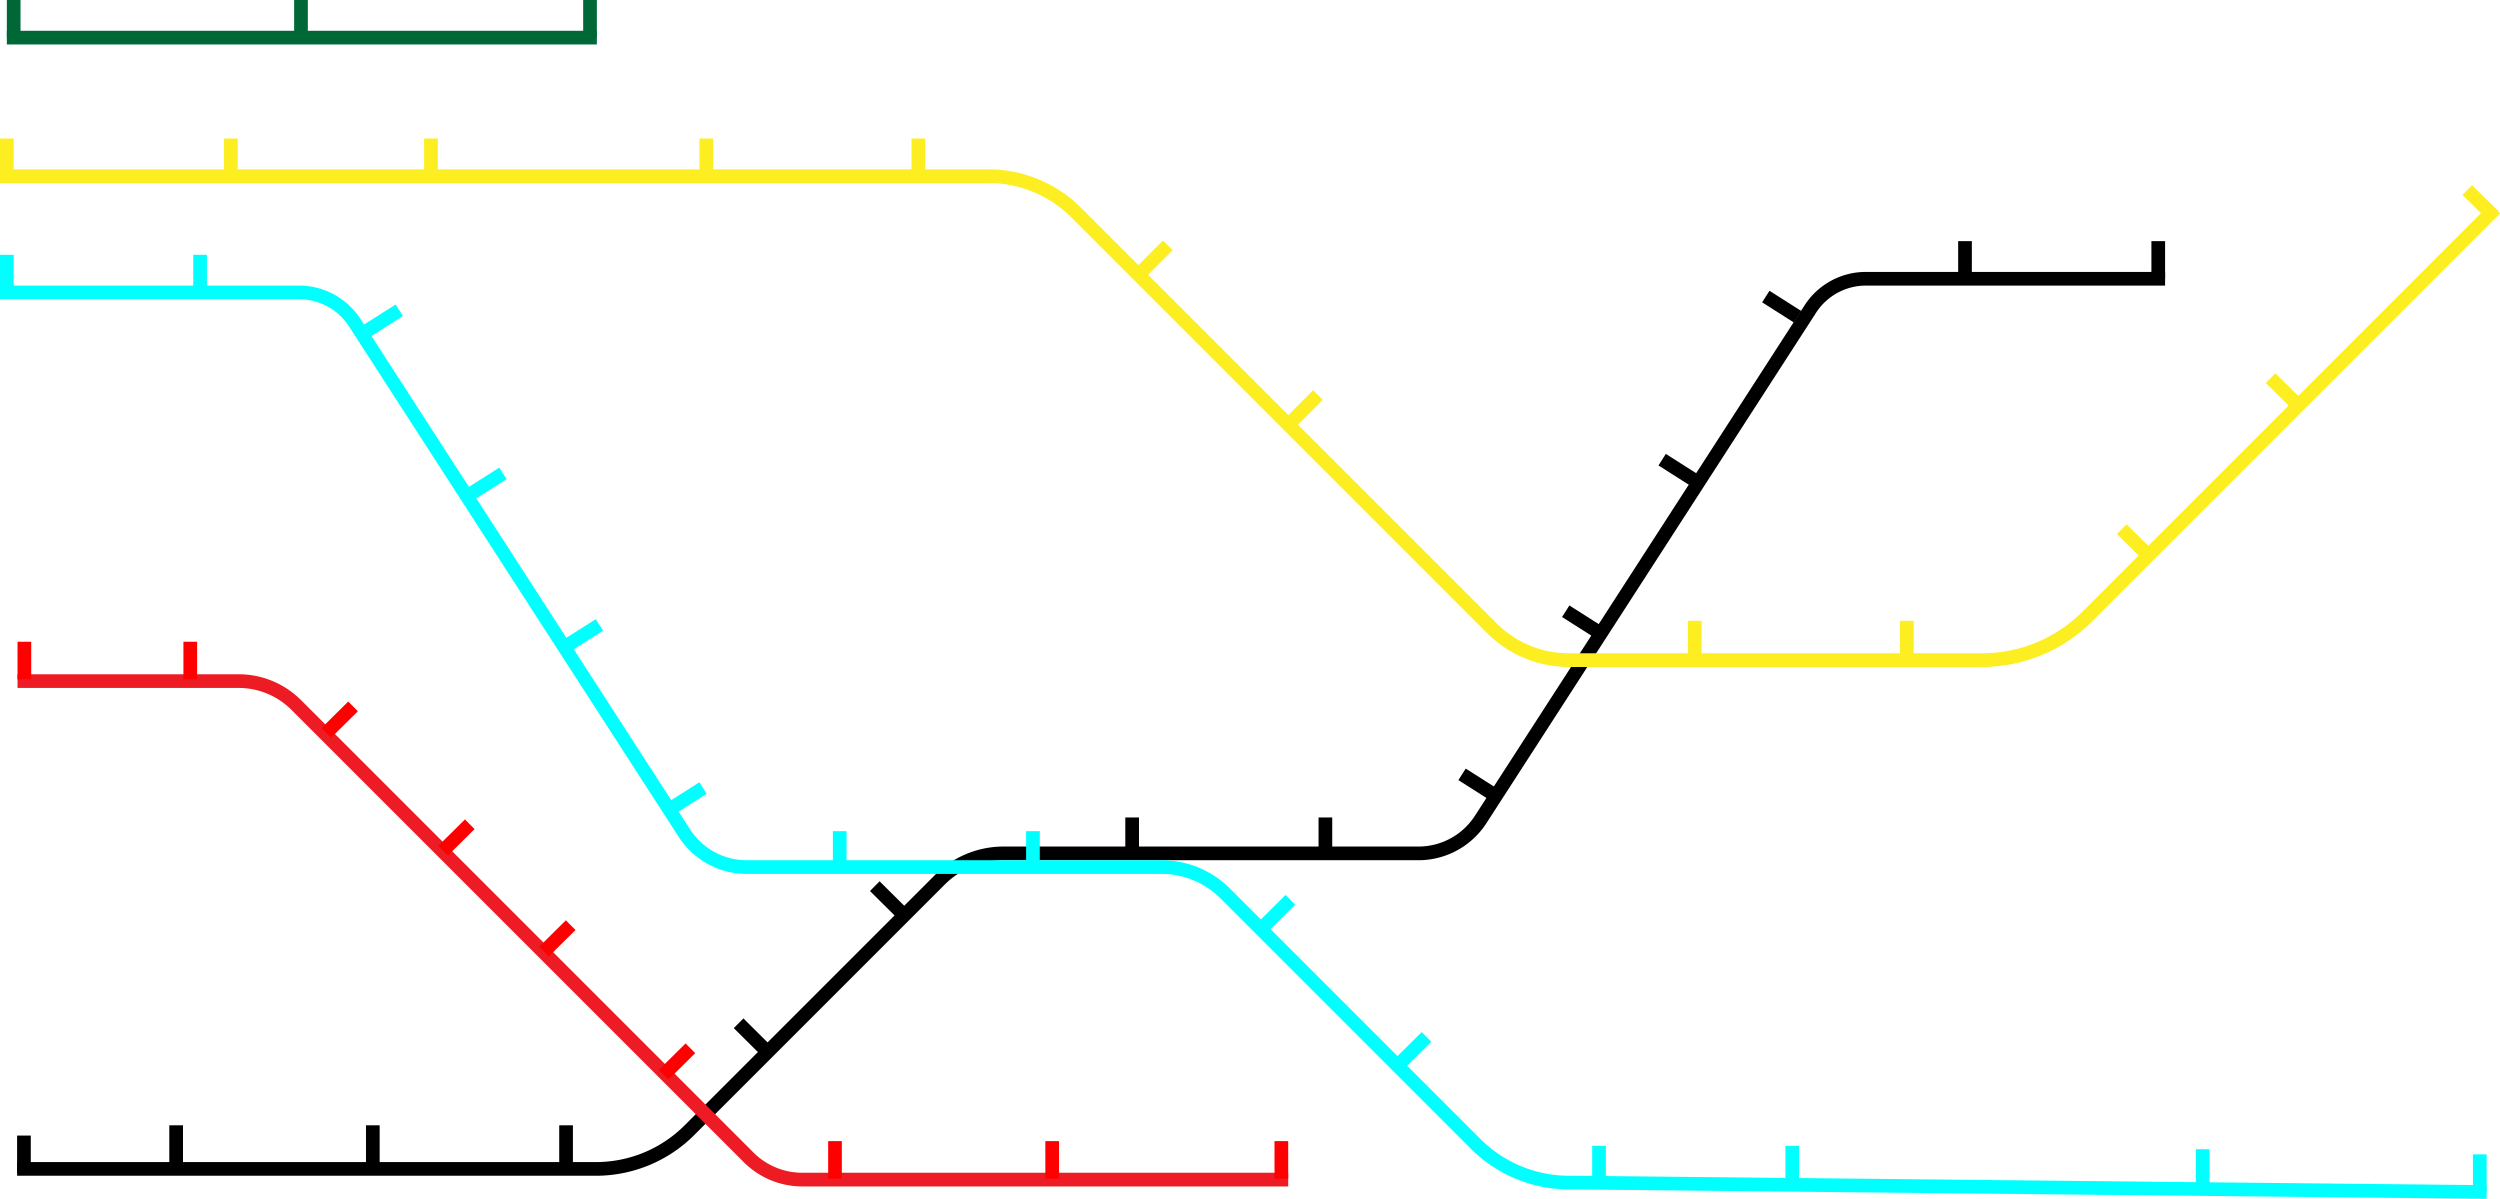 <svg id="Layer_1" data-name="Layer 1" xmlns="http://www.w3.org/2000/svg" viewBox="0 0 1461.83 701">
  <defs>
    <style>
      .cls-1, .cls-2, .cls-3, .cls-4, .cls-5, .cls-6 {
        fill: none;
        stroke-miterlimit: 10;
        stroke-width: 8px;
      }

      .cls-1 {
        stroke: #000;
      }

      .cls-2 {
        stroke: aqua;
      }

      .cls-3 {
        stroke: #ed1c24;
      }

      .cls-4 {
        stroke: red;
      }

      .cls-5 {
        stroke: #fcee21;
      }

      .cls-6 {
        stroke: #006837;
      }
    </style>
  </defs>
  <title>sad</title>
  <g>
    <path class="cls-1" d="M84,870.5H422.48a77.31,77.31,0,0,0,54.66-22.64h0L623.57,701.43h0A52.67,52.67,0,0,1,660.82,686H903.41a43.31,43.31,0,0,0,36.38-19.81h0l192.78-298.51h0A38.65,38.65,0,0,1,1165,350h175" transform="translate(-74 -187)"/>
    <line class="cls-1" x1="1262" y1="163" x2="1262" y2="141"/>
    <line class="cls-1" x1="1149" y1="163" x2="1149" y2="141"/>
    <line class="cls-1" x1="1051.09" y1="185.21" x2="1032.52" y2="173.41"/>
    <line class="cls-1" x1="990.48" y1="280.59" x2="971.91" y2="268.79"/>
    <line class="cls-1" x1="934.09" y1="369.21" x2="915.52" y2="357.41"/>
    <line class="cls-1" x1="873.48" y1="464.59" x2="854.91" y2="452.79"/>
    <line class="cls-1" x1="775" y1="500" x2="775" y2="478"/>
    <line class="cls-1" x1="662" y1="500" x2="662" y2="478"/>
    <line class="cls-1" x1="527.12" y1="533.66" x2="511.51" y2="518.16"/>
    <line class="cls-1" x1="447.49" y1="613.84" x2="431.88" y2="598.34"/>
    <line class="cls-1" x1="331" y1="680" x2="331" y2="658"/>
    <line class="cls-1" x1="218" y1="680" x2="218" y2="658"/>
    <line class="cls-1" x1="103" y1="680" x2="103" y2="658"/>
    <line class="cls-1" x1="14" y1="686" x2="14" y2="664"/>
  </g>
  <g>
    <path class="cls-2" d="M1528,884l-532.57-5.5h-3.91a77.31,77.31,0,0,1-54.66-22.64h0L790.43,709.43h0A52.67,52.67,0,0,0,753.18,694H510.59a43.31,43.31,0,0,1-36.38-19.81h0L281.42,375.68h0A38.65,38.65,0,0,0,249,358H74" transform="translate(-74 -187)"/>
    <line class="cls-2" x1="4" y1="171" x2="4" y2="149"/>
    <line class="cls-2" x1="117" y1="171" x2="117" y2="149"/>
    <line class="cls-2" x1="214.91" y1="193.21" x2="233.48" y2="181.41"/>
    <line class="cls-2" x1="275.52" y1="288.59" x2="294.09" y2="276.79"/>
    <line class="cls-2" x1="331.91" y1="377.21" x2="350.48" y2="365.41"/>
    <line class="cls-2" x1="392.52" y1="472.59" x2="411.09" y2="460.79"/>
    <line class="cls-2" x1="491" y1="508" x2="491" y2="486"/>
    <line class="cls-2" x1="604" y1="508" x2="604" y2="486"/>
    <line class="cls-2" x1="738.88" y1="541.66" x2="754.49" y2="526.16"/>
    <line class="cls-2" x1="818.51" y1="621.84" x2="834.12" y2="606.34"/>
    <line class="cls-2" x1="935" y1="692" x2="935" y2="670"/>
    <line class="cls-2" x1="1048" y1="692" x2="1048" y2="670"/>
    <line class="cls-2" x1="1288" y1="694" x2="1288" y2="672"/>
    <line class="cls-2" x1="1450" y1="697" x2="1450" y2="675"/>
  </g>
  <g>
    <path class="cls-3" d="M84.25,585.25h129.2a47.8,47.8,0,0,1,33.8,14h0l107.5,107.5,157,157h0a44.38,44.38,0,0,0,31.38,13H827.25" transform="translate(-74 -187)"/>
    <line class="cls-4" x1="14.25" y1="375.25" x2="14.25" y2="397.25"/>
    <line class="cls-4" x1="111.25" y1="375.25" x2="111.25" y2="397.25"/>
    <line class="cls-4" x1="206.44" y1="413.05" x2="190.81" y2="428.53"/>
    <line class="cls-4" x1="274.69" y1="481.97" x2="259.06" y2="497.45"/>
    <line class="cls-4" x1="333.69" y1="540.97" x2="318.06" y2="556.45"/>
    <line class="cls-4" x1="403.69" y1="612.97" x2="388.06" y2="628.45"/>
    <line class="cls-4" x1="488.25" y1="667.25" x2="488.25" y2="689.25"/>
    <line class="cls-4" x1="615.25" y1="667.25" x2="615.25" y2="689.25"/>
    <line class="cls-4" x1="749.25" y1="667.25" x2="749.25" y2="689.25"/>
  </g>
  <g>
    <path class="cls-5" d="M74,290H651.8a72.9,72.9,0,0,1,51.55,21.35h0l243,243h0A63.71,63.71,0,0,0,991.39,573H1233a86.91,86.91,0,0,0,61.46-25.46L1301,541l232-232" transform="translate(-74 -187)"/>
    <line class="cls-5" x1="4" y1="103" x2="4" y2="81"/>
    <line class="cls-5" x1="135" y1="103" x2="135" y2="81"/>
    <line class="cls-5" x1="252" y1="103" x2="252" y2="81"/>
    <line class="cls-5" x1="413" y1="103" x2="413" y2="81"/>
    <line class="cls-5" x1="537" y1="103" x2="537" y2="81"/>
    <line class="cls-5" x1="667.33" y1="159.02" x2="682.86" y2="143.44"/>
    <line class="cls-5" x1="755.14" y1="246.56" x2="770.67" y2="230.98"/>
    <line class="cls-5" x1="991" y1="385" x2="991" y2="363"/>
    <line class="cls-5" x1="1115" y1="385" x2="1115" y2="363"/>
    <line class="cls-5" x1="1256.31" y1="324.88" x2="1240.64" y2="309.43"/>
    <line class="cls-5" x1="1343.36" y1="236.57" x2="1327.69" y2="221.12"/>
    <line class="cls-5" x1="1458.36" y1="126.57" x2="1442.69" y2="111.12"/>
  </g>
  <g>
    <line class="cls-6" x1="4" y1="22" x2="349" y2="22"/>
    <line class="cls-6" x1="8" y1="22" x2="8"/>
    <line class="cls-6" x1="345" y1="22" x2="345"/>
    <line class="cls-6" x1="176" y1="22" x2="176"/>
  </g>
</svg>
